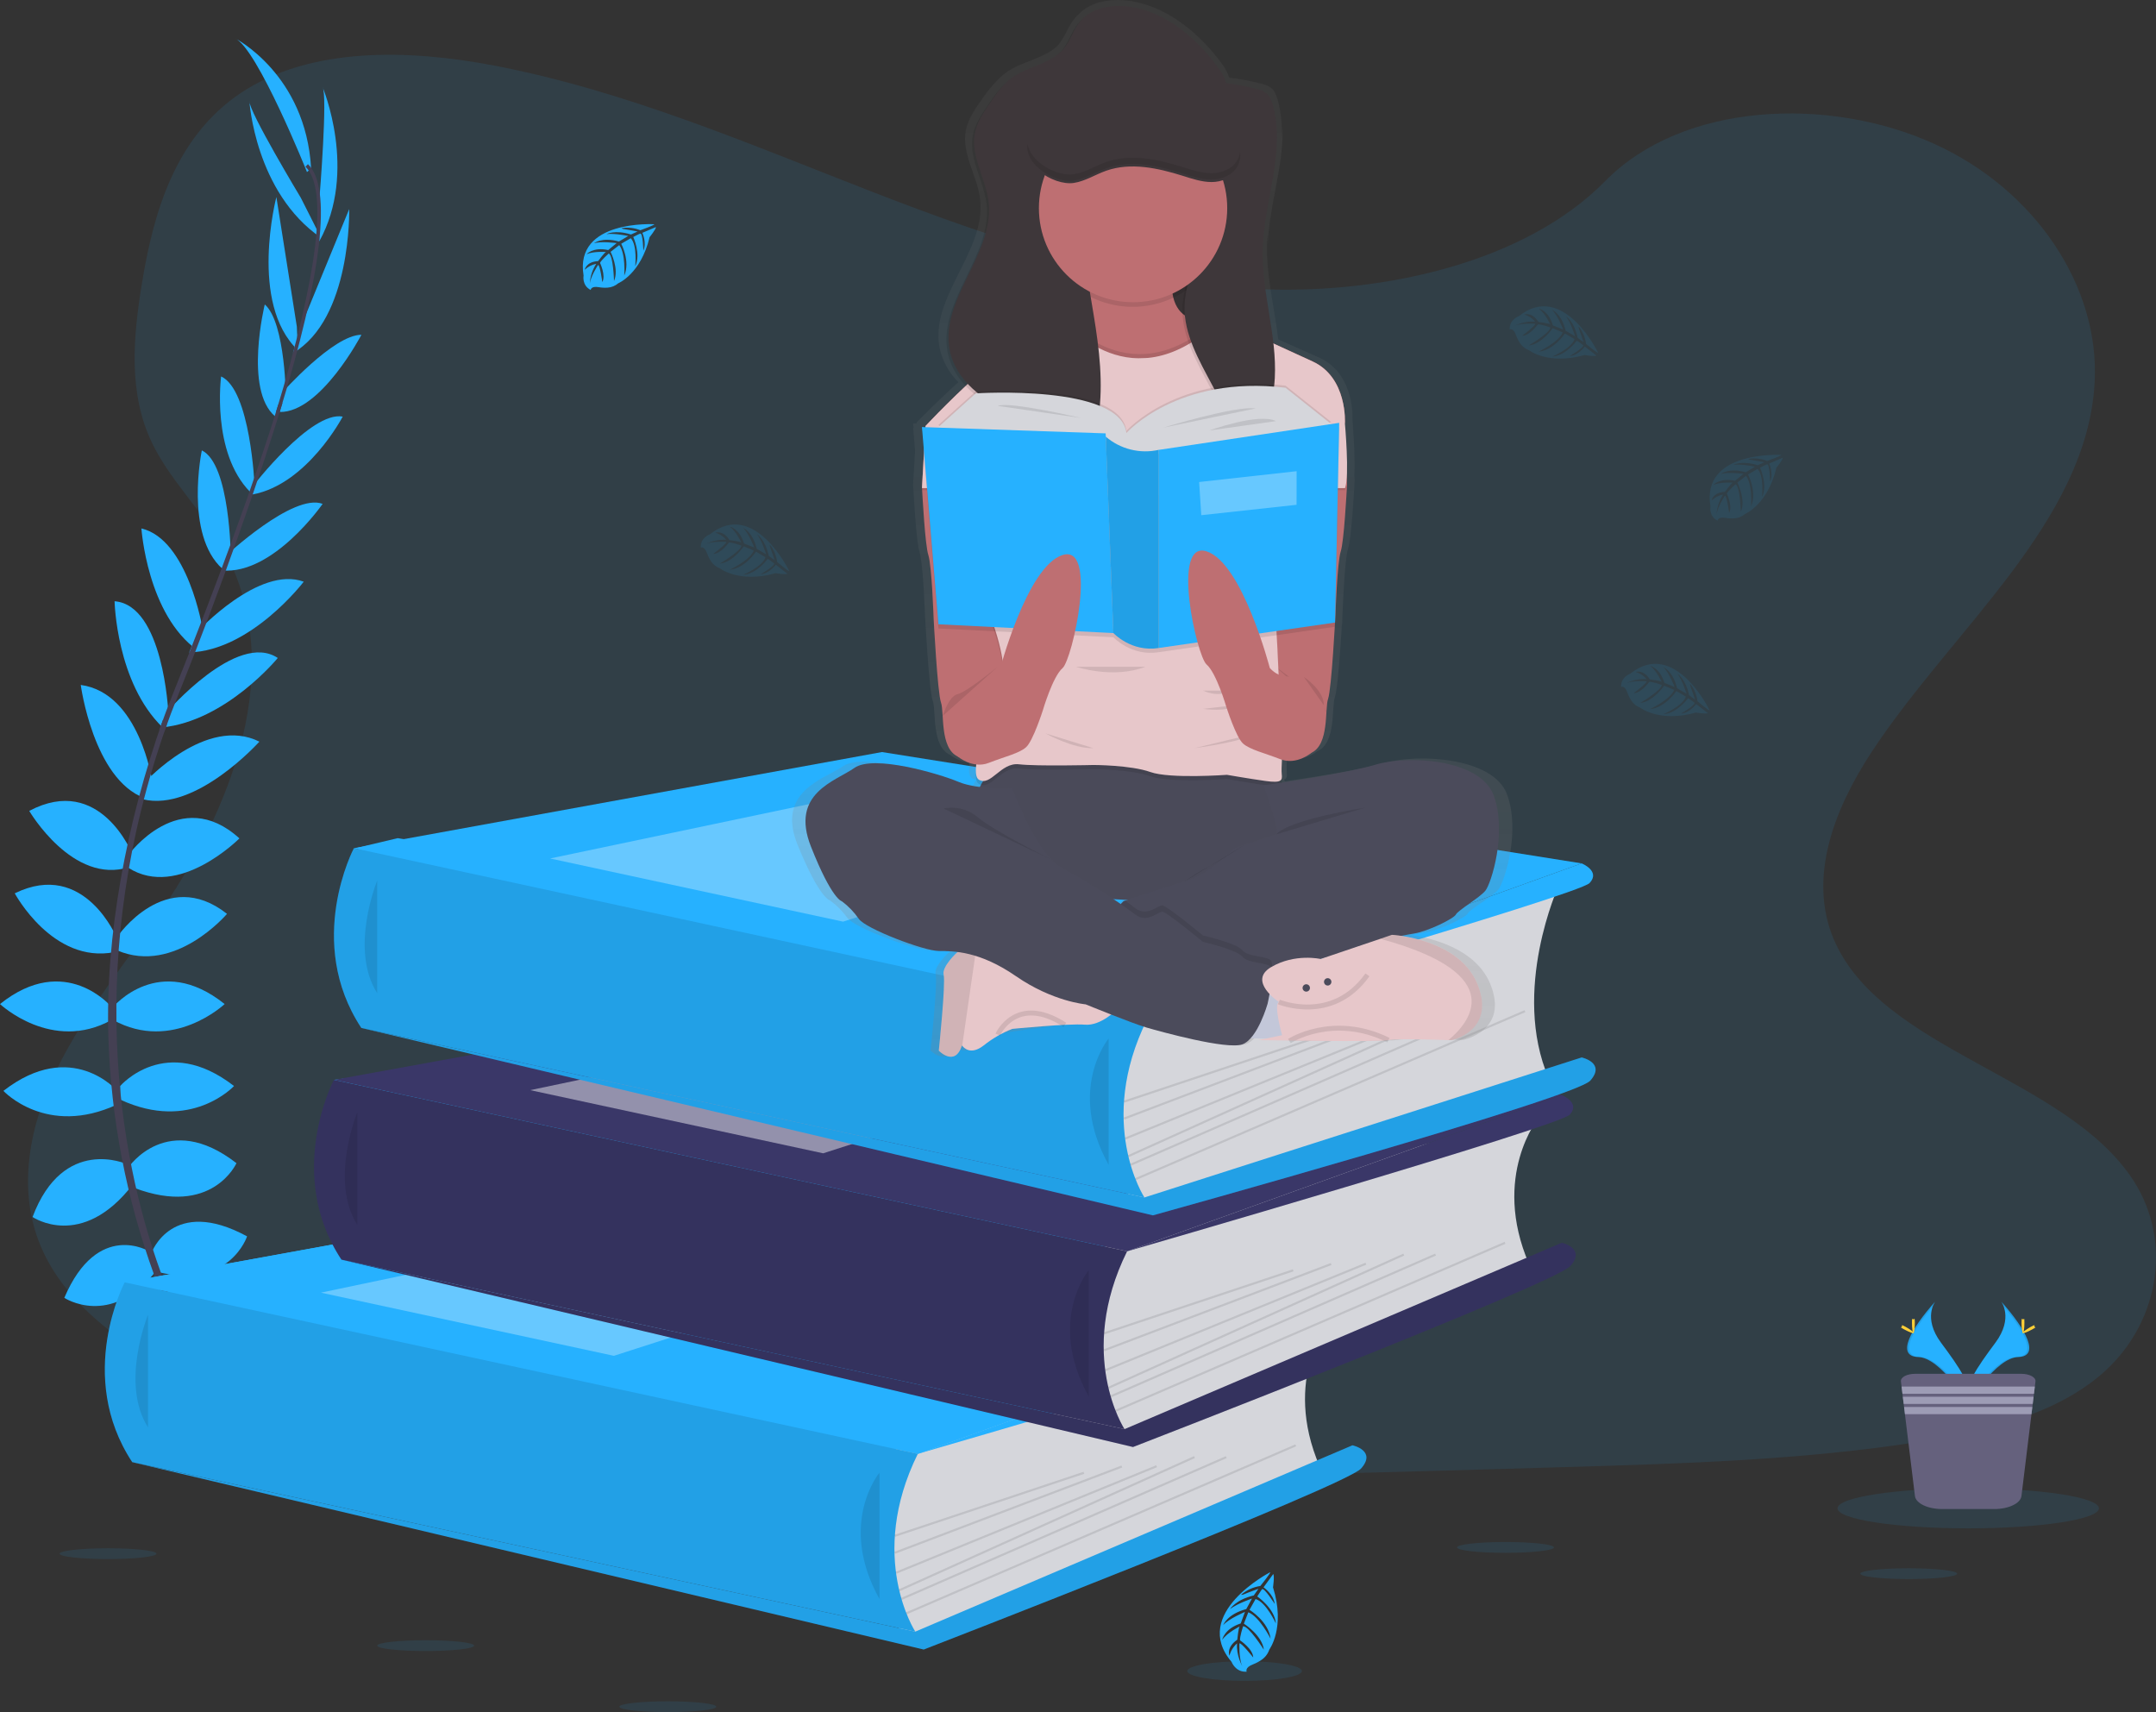 <svg width="437" height="347" viewBox="0 0 437 347" fill="none" xmlns="http://www.w3.org/2000/svg">
<rect x="0" y="0" width="437" height="347" fill="#333333" stroke="none"/>
<g clip-path="url(#clip0)">
<path opacity="0.1" d="M256.285 58.641C228.634 57.681 202.295 48.767 177.147 39.012C152 29.257 127.092 18.448 100.103 13.28C82.744 9.956 62.89 9.486 48.906 18.78C35.444 27.742 31.095 43.168 28.758 57.498C26.997 68.277 25.963 79.619 30.787 89.712C34.132 96.718 40.075 102.607 44.181 109.341C58.481 132.692 48.377 161.488 32.88 184.288C25.617 194.986 17.179 205.198 11.574 216.574C5.969 227.951 3.371 241.004 8.276 252.62C13.142 264.142 24.733 272.779 37.285 278.86C62.787 291.214 92.827 294.747 122.14 296.748C187.008 301.182 252.218 299.262 317.257 297.341C341.328 296.629 365.501 295.908 389.179 292.191C402.329 290.125 415.903 286.852 425.452 278.941C437.568 268.9 440.572 251.895 432.454 239.306C418.829 218.187 381.185 212.943 371.649 190.275C366.411 177.801 371.794 163.907 379.408 152.334C395.745 127.516 423.127 105.739 424.571 77.37C425.563 57.882 412.395 38.372 392.041 29.15C370.709 19.45 341.118 20.679 325.387 36.677C309.178 53.162 280.698 59.486 256.285 58.641Z" fill="#26B1FF"/>
<path d="M186.042 294.657L39.806 293.945L25.276 259.904L76.656 256.179L67.701 218.857L169.324 205.701L72.012 171.913L80.608 169.873L237.085 195.37L228.468 253.614L216.15 285.623L186.042 294.657Z" fill="#26B1FF"/>
<path d="M42.049 279.688C42.049 279.688 51.021 278.254 56.404 284.586C56.404 284.586 52.457 287.693 43.963 283.392L42.049 279.688Z" fill="#26B1FF"/>
<path d="M41.109 279.547C41.109 279.547 35.384 286.584 38.204 294.418C38.204 294.418 42.87 292.553 43.378 283.054L41.109 279.547Z" fill="#26B1FF"/>
<path d="M35.965 267.978C35.965 267.978 39.554 261.402 53.91 270.607C53.91 270.607 51.995 275.028 45.655 274.669C39.315 274.311 37.64 271.443 35.965 267.978Z" fill="#26B1FF"/>
<path d="M35.038 267.504C35.038 267.504 27.591 266.651 26.869 283.678C26.869 283.678 31.59 284.655 34.944 279.269C38.298 273.884 36.922 270.863 35.038 267.504Z" fill="#26B1FF"/>
<path d="M30.701 253.922C30.701 253.922 34.888 242.332 50.081 250.576C50.081 250.576 46.612 261.21 32.257 257.865L30.701 253.922Z" fill="#26B1FF"/>
<path d="M26.036 236.596C26.036 236.596 33.932 224.887 47.928 235.743C47.928 235.743 43.023 246.735 27.232 240.761L26.036 236.596Z" fill="#26B1FF"/>
<path d="M24.361 220.107C24.361 220.107 33.573 209.35 47.432 220.107C47.432 220.107 38.7 229.547 24.361 222.856V220.107Z" fill="#26B1FF"/>
<path d="M22.926 204.092C22.926 204.092 32.257 192.861 45.535 203.495C45.535 203.495 35.008 213.412 22.926 206.721V204.092Z" fill="#26B1FF"/>
<path d="M23.763 189.874C23.763 189.874 33.59 175.416 46.014 185.214C46.014 185.214 35.487 197.64 23.763 192.622V189.874Z" fill="#26B1FF"/>
<path d="M26.036 173.265C26.036 173.265 36.444 158.927 48.526 169.92C48.526 169.92 36.205 182.346 26.036 175.894V173.265Z" fill="#26B1FF"/>
<path d="M29.505 158.419C29.505 158.419 41.827 144.943 52.576 150.312C52.576 150.312 39.738 164.624 28.967 161.995L29.505 158.419Z" fill="#26B1FF"/>
<path d="M33.812 144.346C33.812 144.346 48.031 127.84 56.302 133.353C56.302 133.353 45.826 146.155 32.804 147.435L33.812 144.346Z" fill="#26B1FF"/>
<path d="M40.028 128.023C40.028 128.023 52.474 114.547 61.565 117.893C61.565 117.893 50.919 131.872 38.358 132.231L40.028 128.023Z" fill="#26B1FF"/>
<path d="M45.655 112.755C45.655 112.755 59.412 99.851 65.394 102.121C65.394 102.121 55.465 116.459 45.057 115.623L45.655 112.755Z" fill="#26B1FF"/>
<path d="M51.158 98.656C51.158 98.656 63.001 83.238 69.465 84.433C69.465 84.433 62.283 98.178 51.158 100.222V98.656Z" fill="#26B1FF"/>
<path d="M57.131 79.645C57.131 79.645 67.598 67.829 73.255 67.854C73.255 67.854 64.992 83.643 56.699 83.498L57.131 79.645Z" fill="#26B1FF"/>
<path d="M60.668 66.988L70.781 42.374C70.781 42.374 71.285 64.624 59.382 71.554L60.668 66.988Z" fill="#26B1FF"/>
<path d="M64.774 39.844C64.774 39.844 66.449 19.288 65.372 17.615C65.372 17.615 72.601 34.706 64.706 48.925L64.774 39.844Z" fill="#26B1FF"/>
<path d="M30.308 253.649C30.308 253.649 19.824 247.158 13.035 263.037C13.035 263.037 22.366 269.224 31.543 257.698L30.308 253.649Z" fill="#26B1FF"/>
<path d="M25.698 235.935C25.698 235.935 12.839 230.076 6.601 246.654C6.601 246.654 16.534 253.482 26.869 240.125L25.698 235.935Z" fill="#26B1FF"/>
<path d="M23.763 221.093C23.763 221.093 14.552 210.335 0.692 221.093C0.692 221.093 9.425 230.533 23.763 223.841V221.093Z" fill="#26B1FF"/>
<path d="M22.61 204.092C22.61 204.092 13.279 192.861 0 203.495C0 203.495 10.527 213.412 22.61 206.721V204.092Z" fill="#26B1FF"/>
<path d="M23.763 190.283C23.763 190.283 17.218 174.089 2.991 181.053C2.991 181.053 10.681 195.413 23.182 192.972L23.763 190.283Z" fill="#26B1FF"/>
<path d="M26.861 173.184C26.861 173.184 20.354 156.708 5.926 164.347C5.926 164.347 14.761 179.449 26.22 175.727L26.861 173.184Z" fill="#26B1FF"/>
<path d="M30.894 158.5C30.894 158.5 28.33 140.437 16.368 138.82C16.368 138.82 18.905 157.869 29.283 161.756L30.894 158.5Z" fill="#26B1FF"/>
<path d="M34.115 144.38C34.115 144.38 33.115 122.617 23.225 121.857C23.225 121.857 23.558 138.376 33 147.461L34.115 144.38Z" fill="#26B1FF"/>
<path d="M41.054 127.413C41.054 127.413 38.106 109.316 28.664 107.105C28.664 107.105 29.834 124.631 40.118 131.855L41.054 127.413Z" fill="#26B1FF"/>
<path d="M46.775 112.904C46.775 112.904 46.676 94.052 40.908 91.282C40.908 91.282 37.333 108.351 45.104 115.311L46.775 112.904Z" fill="#26B1FF"/>
<path d="M51.598 98.442C51.598 98.442 50.791 79.03 44.818 76.295C44.818 76.295 42.776 91.657 50.705 99.714L51.598 98.442Z" fill="#26B1FF"/>
<path d="M57.964 81.194C57.964 81.194 57.93 65.405 53.666 61.701C53.666 61.701 49.428 78.996 55.738 84.369L57.964 81.194Z" fill="#26B1FF"/>
<path d="M60.168 66.211L56.02 39.933C56.02 39.933 50.385 61.466 60.365 70.957L60.168 66.211Z" fill="#26B1FF"/>
<path d="M60.976 40.091C60.976 40.091 50.329 22.425 50.547 20.462C50.547 20.462 51.679 38.978 65.073 48.199L60.976 40.091Z" fill="#26B1FF"/>
<path d="M62.224 34.873C62.224 34.873 52.175 9.781 47.629 7.75C47.629 7.75 61.984 15.038 63.061 34.156L62.224 34.873Z" fill="#26B1FF"/>
<path d="M56.648 83.648L55.96 83.439C64.441 55.816 66.556 38.205 61.92 33.789L62.412 33.268C67.329 37.928 65.334 55.347 56.648 83.648Z" fill="#444053"/>
<path d="M33.295 148.323L32.278 147.96C33.18 145.43 34.149 142.861 35.166 140.33C44.019 118.294 51.555 97.794 56.387 82.056L57.272 81.629C52.431 97.397 45.027 118.682 36.166 140.748C35.153 143.232 34.188 145.788 33.295 148.323Z" fill="#444053"/>
<path d="M54.691 300.358C54.554 300.209 40.81 284.749 31.227 258.355C25.612 242.903 22.487 226.659 21.969 210.229C21.311 189.69 25.626 166.758 33.017 145.925L33.82 146.863C17.226 193.62 23.819 233.686 32.564 257.813C42.045 283.968 55.635 299.257 55.768 299.411L54.691 300.358Z" fill="#444053"/>
<path d="M269.474 267.534C269.474 267.534 259.789 279.342 267.479 297.192L190.148 330.69L182.727 332.244L179.309 317.308L181.595 298.459V288.158L269.474 267.534Z" fill="#D5D6DB"/>
<path d="M25.276 259.904L132.308 240.416L274.131 262.981L186.042 294.657L25.276 259.904Z" fill="#26B1FF"/>
<path d="M25.276 259.904L132.308 240.416L274.131 262.981L186.042 294.657L25.276 259.904Z" fill="#26B1FF"/>
<path d="M25.276 259.9C25.276 259.9 15.265 278.843 26.801 296.339L185.521 330.69C185.521 330.69 175.669 315.601 186.03 294.657L25.276 259.9Z" fill="#26B1FF"/>
<path opacity="0.1" d="M25.276 259.9C25.276 259.9 15.265 278.843 26.801 296.339L185.521 330.69C185.521 330.69 175.669 315.601 186.03 294.657L25.276 259.9Z" fill="black"/>
<path opacity="0.1" d="M30.005 266.468C30.005 266.468 24.284 280.328 30.005 289.298V266.468Z" fill="black"/>
<path d="M185.521 330.69L274.131 292.925C274.131 292.925 279.087 293.992 275.883 297.619C272.678 301.246 187.23 334.318 187.23 334.318L26.801 296.339L185.521 330.69Z" fill="#26B1FF"/>
<path opacity="0.1" d="M185.521 330.69L274.131 292.925C274.131 292.925 279.087 293.992 275.883 297.619C272.678 301.246 187.23 334.318 187.23 334.318L26.801 296.339L185.521 330.69Z" fill="black"/>
<path opacity="0.1" d="M178.258 298.472C178.258 298.472 169.713 308.714 178.258 324.076V298.472Z" fill="black"/>
<path opacity="0.1" d="M219.627 298.299L181.299 311.071L181.435 311.476L219.762 298.704L219.627 298.299Z" fill="black"/>
<path opacity="0.1" d="M227.303 297.028L181.287 314.506L181.439 314.904L227.455 297.427L227.303 297.028Z" fill="black"/>
<path opacity="0.1" d="M234.354 296.967L181.544 318.557L181.706 318.952L234.516 297.362L234.354 296.967Z" fill="black"/>
<path opacity="0.1" d="M242.02 295.118L182.16 322.126L182.336 322.515L242.196 295.507L242.02 295.118Z" fill="black"/>
<path opacity="0.1" d="M248.461 295.127L182.634 323.865L182.805 324.256L248.633 295.518L248.461 295.127Z" fill="black"/>
<path opacity="0.1" d="M262.55 292.737L183.627 326.784L183.796 327.176L262.719 293.129L262.55 292.737Z" fill="black"/>
<path opacity="0.3" d="M65.039 261.987L140.234 246.198L186.042 254.946L124.426 274.789L65.039 261.987Z" fill="white"/>
<path d="M274.131 262.981C274.131 262.981 278.019 264.547 275.738 266.967C273.456 269.386 186.03 294.657 186.03 294.657L274.131 262.981Z" fill="#26B1FF"/>
<path d="M311.895 226.491C311.895 226.491 302.214 238.295 309.904 256.149L232.573 289.647L225.152 291.209L221.734 276.274L224.054 257.429V247.115L311.895 226.491Z" fill="#D5D6DB"/>
<path d="M67.701 218.857L174.729 199.373L316.556 221.938L228.467 253.614L67.701 218.857Z" fill="#3A3768"/>
<path d="M67.684 218.857C67.684 218.857 57.669 237.8 69.205 255.296L227.925 289.647C227.925 289.647 218.077 274.545 228.45 253.61L67.684 218.857Z" fill="#3A3768"/>
<path opacity="0.1" d="M67.684 218.857C67.684 218.857 57.669 237.8 69.205 255.296L227.925 289.647C227.925 289.647 218.077 274.545 228.45 253.61L178.258 242.758L67.684 218.857Z" fill="black"/>
<path opacity="0.1" d="M72.426 225.425C72.426 225.425 66.71 239.281 72.426 248.255V225.425Z" fill="black"/>
<path d="M227.942 289.647L316.556 251.882C316.556 251.882 321.508 252.949 318.304 256.576C315.099 260.203 229.651 293.275 229.651 293.275L69.222 255.296L227.942 289.647Z" fill="#3A3768"/>
<path opacity="0.1" d="M227.942 289.647L316.556 251.882C316.556 251.882 321.508 252.949 318.304 256.576C315.099 260.203 229.651 293.275 229.651 293.275L69.222 255.296L227.942 289.647Z" fill="black"/>
<path opacity="0.1" d="M220.679 257.429C220.679 257.429 212.134 267.671 220.679 283.033V257.429Z" fill="black"/>
<path opacity="0.1" d="M262.051 257.261L223.723 270.032L223.859 270.437L262.186 257.666L262.051 257.261Z" fill="black"/>
<path opacity="0.1" d="M269.733 255.988L223.717 273.465L223.868 273.864L269.885 256.387L269.733 255.988Z" fill="black"/>
<path opacity="0.1" d="M276.777 255.921L223.967 277.51L224.129 277.905L276.939 256.315L276.777 255.921Z" fill="black"/>
<path opacity="0.1" d="M284.448 254.073L224.588 281.081L224.764 281.469L284.624 254.461L284.448 254.073Z" fill="black"/>
<path opacity="0.1" d="M290.884 254.076L225.056 282.814L225.228 283.205L291.055 254.467L290.884 254.076Z" fill="black"/>
<path opacity="0.1" d="M304.975 251.686L226.052 285.733L226.222 286.125L305.144 252.078L304.975 251.686Z" fill="black"/>
<path opacity="0.45" d="M107.464 220.944L182.659 205.155L228.468 213.903L166.851 233.746L107.464 220.944Z" fill="white"/>
<path d="M316.556 221.938C316.556 221.938 320.44 223.504 318.163 225.92C315.885 228.335 228.468 253.61 228.468 253.61L316.556 221.938Z" fill="#3A3768"/>
<path d="M315.911 179.538C315.911 179.538 306.226 200.734 313.916 218.584L236.585 242.694L229.181 244.26L225.763 229.325L228.049 210.476V200.162L315.911 179.538Z" fill="#D5D6DB"/>
<path d="M71.73 171.908L178.762 152.42L320.59 174.985L232.497 206.661L71.73 171.908Z" fill="#26B1FF"/>
<path d="M71.73 171.904C71.73 171.904 61.702 190.846 73.238 208.342L231.958 242.694C231.958 242.694 222.106 227.592 232.479 206.661L71.73 171.904Z" fill="#26B1FF"/>
<path opacity="0.1" d="M71.73 171.904C71.73 171.904 61.702 190.846 73.238 208.342L231.958 242.694C231.958 242.694 222.106 227.592 232.479 206.661L71.73 171.904Z" fill="black"/>
<path opacity="0.1" d="M76.459 178.471C76.459 178.471 70.739 192.332 76.459 201.302V178.471Z" fill="black"/>
<path d="M231.975 242.694L320.585 214.317C320.585 214.317 325.541 215.384 322.337 219.011C319.133 222.638 233.684 246.322 233.684 246.322L73.255 208.343L231.975 242.694Z" fill="#26B1FF"/>
<path opacity="0.1" d="M231.975 242.694L320.585 214.317C320.585 214.317 325.541 215.384 322.337 219.011C319.133 222.638 233.684 246.322 233.684 246.322L73.255 208.343L231.975 242.694Z" fill="black"/>
<path opacity="0.1" d="M224.712 210.476C224.712 210.476 216.167 220.718 224.712 236.08V210.476Z" fill="black"/>
<path opacity="0.1" d="M266.085 210.307L227.758 223.078L227.893 223.483L266.221 210.711L266.085 210.307Z" fill="black"/>
<path opacity="0.1" d="M273.764 209.036L227.748 226.513L227.9 226.912L273.916 209.435L273.764 209.036Z" fill="black"/>
<path opacity="0.1" d="M280.804 208.971L227.995 230.561L228.156 230.956L280.966 209.366L280.804 208.971Z" fill="black"/>
<path opacity="0.1" d="M288.482 207.119L228.622 234.127L228.798 234.516L288.658 207.508L288.482 207.119Z" fill="black"/>
<path opacity="0.1" d="M294.919 207.127L229.092 235.865L229.263 236.256L295.09 207.518L294.919 207.127Z" fill="black"/>
<path opacity="0.1" d="M309.009 204.74L230.086 238.786L230.256 239.178L309.179 205.131L309.009 204.74Z" fill="black"/>
<path opacity="0.3" d="M111.493 173.991L186.687 158.202L232.496 166.95L170.88 186.793L111.493 173.991Z" fill="white"/>
<path d="M320.585 174.985C320.585 174.985 324.473 176.551 322.192 178.971C319.91 181.39 232.497 206.661 232.497 206.661L320.585 174.985Z" fill="#26B1FF"/>
<path d="M132.624 45.447C132.624 45.447 116.389 44.47 118.286 55.846C118.286 55.846 117.906 57.856 119.73 58.769C119.73 58.769 119.76 57.916 121.396 58.21C121.98 58.31 122.574 58.339 123.165 58.296C123.962 58.241 124.719 57.93 125.323 57.408C125.323 57.408 129.89 55.522 131.667 48.063C131.667 48.063 132.983 46.437 132.949 46.019L130.198 47.188C130.198 47.188 131.133 49.164 130.398 50.806C130.398 50.806 130.309 47.26 129.779 47.342C129.672 47.342 128.356 48.029 128.356 48.029C128.356 48.029 129.967 51.472 128.749 53.973C128.749 53.973 129.211 49.731 127.852 48.276L125.921 49.403C125.921 49.403 127.805 52.957 126.528 55.859C126.528 55.859 126.856 51.408 125.515 49.676L123.763 51.041C123.763 51.041 125.536 54.545 124.455 56.951C124.455 56.951 124.314 51.771 123.387 51.378C123.387 51.378 121.853 52.727 121.623 53.282C121.623 53.282 122.836 55.842 122.08 57.169C122.08 57.169 121.623 53.717 121.225 53.7C121.225 53.7 119.7 55.987 119.542 57.54C119.616 56.092 120.068 54.689 120.854 53.469C119.975 53.635 119.164 54.055 118.521 54.677C118.521 54.677 118.756 53.06 121.234 52.919C121.234 52.919 122.494 51.182 122.832 51.08C122.832 51.08 120.367 50.87 118.876 51.532C118.876 51.532 120.192 50.008 123.28 50.678L124.989 49.27C124.989 49.27 121.751 48.844 120.375 49.317C120.375 49.317 121.96 47.969 125.455 48.95L127.339 47.828C127.339 47.828 124.575 47.235 122.93 47.448C122.93 47.448 124.665 46.514 127.89 47.525L129.232 46.923C129.232 46.923 127.211 46.526 126.617 46.462C126.023 46.398 125.993 46.236 125.993 46.236C127.276 46.026 128.592 46.173 129.796 46.663C129.796 46.663 132.68 45.626 132.624 45.447Z" fill="#26B1FF"/>
<path opacity="0.1" d="M361.028 92.208C361.028 92.208 344.793 91.231 346.69 102.607C346.69 102.607 346.309 104.617 348.134 105.53C348.134 105.53 348.164 104.677 349.8 104.971C350.384 105.069 350.978 105.098 351.569 105.057C352.358 104.999 353.107 104.687 353.705 104.169C353.705 104.169 358.276 102.283 360.049 94.824C360.049 94.824 361.365 93.198 361.331 92.78L358.588 93.949C358.588 93.949 359.524 95.925 358.789 97.568C358.789 97.568 358.699 94.022 358.174 94.103C358.067 94.103 356.747 94.79 356.747 94.79C356.747 94.79 358.358 98.233 357.144 100.734C357.144 100.734 357.606 96.492 356.243 95.037L354.312 96.164C354.312 96.164 356.196 99.718 354.918 102.62C354.918 102.62 355.247 98.169 353.906 96.437L352.158 97.802C352.158 97.802 353.927 101.306 352.846 103.713C352.846 103.713 352.705 98.532 351.778 98.139C351.778 98.139 350.249 99.488 350.014 100.043C350.014 100.043 351.227 102.603 350.475 103.93C350.475 103.93 350.014 100.478 349.62 100.461C349.62 100.461 348.095 102.748 347.937 104.301C348.011 102.853 348.465 101.449 349.253 100.23C348.373 100.397 347.561 100.817 346.916 101.438C346.916 101.438 347.155 99.821 349.629 99.68C349.629 99.68 350.889 97.943 351.227 97.837C351.227 97.837 348.766 97.632 347.271 98.293C347.271 98.293 348.587 96.77 351.676 97.44L353.384 96.031C353.384 96.031 350.142 95.605 348.77 96.078C348.77 96.078 350.351 94.73 353.85 95.711L355.73 94.589C355.73 94.589 352.966 93.996 351.321 94.209C351.321 94.209 353.055 93.275 356.281 94.286L357.627 93.684C357.627 93.684 355.602 93.287 355.008 93.224C354.414 93.159 354.384 92.997 354.384 92.997C355.667 92.784 356.983 92.932 358.187 93.424C358.187 93.424 361.079 92.387 361.028 92.208Z" fill="#26B1FF"/>
<path opacity="0.1" d="M159.968 115.729C159.968 115.729 152.893 101.08 143.886 108.3C143.886 108.3 141.943 108.949 142.037 110.984C142.037 110.984 142.784 110.596 143.318 112.166C143.518 112.721 143.782 113.251 144.104 113.745C144.541 114.415 145.185 114.924 145.937 115.196C145.937 115.196 149.812 118.26 157.199 116.169C157.199 116.169 159.263 116.523 159.6 116.276L157.242 114.453C157.242 114.453 155.96 116.233 154.174 116.391C154.174 116.391 157.233 114.586 156.905 114.168C156.836 114.082 155.623 113.259 155.623 113.259C155.623 113.259 153.397 116.344 150.62 116.502C150.62 116.502 154.55 114.837 155.157 112.939L153.235 111.803C153.235 111.803 151.043 115.183 147.885 115.482C147.885 115.482 151.936 113.6 152.794 111.586L150.752 110.732C150.752 110.732 148.552 113.984 145.92 114.219C145.92 114.219 150.381 111.569 150.269 110.566C150.269 110.566 148.343 109.892 147.744 109.956C147.744 109.956 146.112 112.256 144.574 112.256C144.574 112.256 147.364 110.169 147.193 109.832C147.193 109.832 144.45 109.619 143.006 110.259C144.308 109.613 145.756 109.318 147.206 109.405C146.631 108.72 145.867 108.217 145.01 107.959C145.01 107.959 146.54 107.378 147.868 109.465C147.868 109.465 150.005 109.717 150.257 109.96C150.257 109.96 149.236 107.715 147.932 106.738C147.932 106.738 149.906 107.135 150.808 110.152L152.88 110.971C152.88 110.971 151.688 107.933 150.59 106.973C150.59 106.973 152.538 107.694 153.388 111.24L155.285 112.333C155.285 112.333 154.461 109.631 153.47 108.304C153.47 108.304 155.131 109.363 155.819 112.665L157.003 113.544C157.003 113.544 156.362 111.586 156.148 111.04C155.935 110.493 156.041 110.382 156.041 110.382C156.854 111.396 157.369 112.614 157.528 113.903C157.528 113.903 159.814 115.857 159.968 115.729Z" fill="#26B1FF"/>
<path opacity="0.1" d="M323.935 71.511C323.935 71.511 316.864 56.862 307.853 64.082C307.853 64.082 305.914 64.731 306.004 66.766C306.004 66.766 306.755 66.382 307.285 67.948C307.484 68.506 307.75 69.037 308.076 69.531C308.511 70.2 309.153 70.708 309.904 70.978C309.904 70.978 313.784 74.042 321.166 71.955C321.166 71.955 323.23 72.305 323.572 72.058L321.226 70.231C321.226 70.231 319.944 72.015 318.163 72.173C318.163 72.173 321.218 70.364 320.889 69.945C320.82 69.86 319.607 69.036 319.607 69.036C319.607 69.036 317.385 72.122 314.604 72.28C314.604 72.28 318.539 70.615 319.145 68.721L317.193 67.594C317.193 67.594 315.005 70.969 311.844 71.272C311.844 71.272 315.894 69.386 316.757 67.372L314.711 66.519C314.711 66.519 312.51 69.775 309.883 70.005C309.883 70.005 314.339 67.355 314.228 66.356C314.228 66.356 312.305 65.678 311.707 65.746C311.707 65.746 310.075 68.042 308.533 68.042C308.533 68.042 311.327 65.955 311.156 65.618C311.156 65.618 308.413 65.405 306.965 66.045C308.266 65.399 309.714 65.105 311.165 65.192C310.591 64.506 309.829 64.003 308.973 63.745C308.973 63.745 310.502 63.165 311.831 65.251C311.831 65.251 313.967 65.507 314.219 65.751C314.219 65.751 313.198 63.502 311.891 62.525C311.891 62.525 313.865 62.926 314.766 65.96L316.843 66.779C316.843 66.779 315.651 63.736 314.553 62.776C314.553 62.776 316.501 63.498 317.347 67.044L319.248 68.136C319.248 68.136 318.419 65.439 317.428 64.108C317.428 64.108 319.094 65.166 319.778 68.469L320.961 69.348C320.961 69.348 320.325 67.389 320.107 66.843C319.889 66.297 320 66.19 320 66.19C320.81 67.204 321.324 68.423 321.482 69.711C321.482 69.711 323.802 71.648 323.935 71.511Z" fill="#26B1FF"/>
<path opacity="0.1" d="M346.532 143.975C346.532 143.975 339.461 129.321 330.437 136.541C330.437 136.541 328.498 137.189 328.587 139.225C328.587 139.225 329.339 138.841 329.869 140.407C330.067 140.964 330.331 141.496 330.655 141.99C331.091 142.658 331.733 143.166 332.484 143.437C332.484 143.437 336.363 146.505 343.75 144.414C343.75 144.414 345.81 144.768 346.151 144.516L343.793 142.694C343.793 142.694 342.511 144.478 340.725 144.636C340.725 144.636 343.78 142.827 343.451 142.408C343.383 142.323 342.17 141.499 342.17 141.499C342.17 141.499 339.948 144.585 337.167 144.747C337.167 144.747 341.101 143.078 341.708 141.184L339.781 140.049C339.781 140.049 337.594 143.428 334.432 143.727C334.432 143.727 338.482 141.841 339.345 139.827L337.299 138.973C337.299 138.973 335.099 142.225 332.471 142.46C332.471 142.46 336.932 139.81 336.82 138.807C336.82 138.807 334.894 138.128 334.295 138.197C334.295 138.197 332.663 140.492 331.121 140.492C331.121 140.492 333.915 138.406 333.744 138.069C333.744 138.069 331.001 137.855 329.553 138.495C330.856 137.85 332.305 137.555 333.757 137.642C333.183 136.955 332.419 136.452 331.561 136.195C331.561 136.195 333.091 135.611 334.419 137.702C334.419 137.702 336.556 137.953 336.808 138.197C336.808 138.197 335.787 135.952 334.483 134.97C334.483 134.97 336.457 135.372 337.359 138.406L339.431 139.225C339.431 139.225 338.239 136.182 337.141 135.227C337.141 135.227 339.089 135.943 339.935 139.494L341.836 140.582C341.836 140.582 341.007 137.885 340.016 136.554C340.016 136.554 341.683 137.612 342.37 140.919L343.554 141.773C343.554 141.773 342.913 139.814 342.699 139.268C342.486 138.721 342.593 138.615 342.593 138.615C343.405 139.628 343.918 140.847 344.075 142.135C344.075 142.135 346.399 144.103 346.532 143.975Z" fill="#26B1FF"/>
<path opacity="0.1" d="M86.281 334.625C91.706 334.625 96.104 334.134 96.104 333.528C96.104 332.922 91.706 332.431 86.281 332.431C80.857 332.431 76.459 332.922 76.459 333.528C76.459 334.134 80.857 334.625 86.281 334.625Z" fill="#26B1FF"/>
<path opacity="0.1" d="M21.892 315.985C27.317 315.985 31.714 315.494 31.714 314.889C31.714 314.283 27.317 313.792 21.892 313.792C16.467 313.792 12.07 314.283 12.07 314.889C12.07 315.494 16.467 315.985 21.892 315.985Z" fill="#26B1FF"/>
<path opacity="0.1" d="M135.363 347.004C140.788 347.004 145.185 346.513 145.185 345.908C145.185 345.302 140.788 344.811 135.363 344.811C129.938 344.811 125.541 345.302 125.541 345.908C125.541 346.513 129.938 347.004 135.363 347.004Z" fill="#26B1FF"/>
<path opacity="0.1" d="M386.88 320.039C392.305 320.039 396.702 319.548 396.702 318.942C396.702 318.337 392.305 317.846 386.88 317.846C381.455 317.846 377.058 318.337 377.058 318.942C377.058 319.548 381.455 320.039 386.88 320.039Z" fill="#26B1FF"/>
<path opacity="0.1" d="M305.145 314.718C310.569 314.718 314.967 314.227 314.967 313.621C314.967 313.015 310.569 312.524 305.145 312.524C299.72 312.524 295.322 313.015 295.322 313.621C295.322 314.227 299.72 314.718 305.145 314.718Z" fill="#26B1FF"/>
<path opacity="0.1" d="M252.269 340.672C258.685 340.672 263.886 339.779 263.886 338.679C263.886 337.578 258.685 336.686 252.269 336.686C245.854 336.686 240.653 337.578 240.653 338.679C240.653 339.779 245.854 340.672 252.269 340.672Z" fill="#26B1FF"/>
<path d="M257.452 318.648C257.452 318.648 241.276 326.995 249.633 336.827C249.633 336.827 250.419 338.96 252.692 338.811C252.692 338.811 252.239 337.983 253.974 337.322C254.591 337.083 255.178 336.773 255.721 336.396C256.456 335.889 257.005 335.156 257.285 334.309C257.285 334.309 260.592 329.888 258.028 321.708C258.028 321.708 258.362 319.395 258.071 319.019L256.106 321.712C256.106 321.712 258.135 323.073 258.37 325.075C258.37 325.075 256.234 321.716 255.807 322.088C255.713 322.164 254.833 323.56 254.833 323.56C254.833 323.56 258.353 325.945 258.614 329.043C258.614 329.043 256.631 324.703 254.491 324.085L253.265 326.269C253.265 326.269 257.11 328.608 257.537 332.124C257.537 332.124 255.303 327.665 253.021 326.764L252.12 329.073C252.12 329.073 255.828 331.429 256.17 334.356C256.17 334.356 253.068 329.461 251.953 329.615C251.953 329.615 251.252 331.783 251.346 332.453C251.346 332.453 253.965 334.202 254.012 335.922C254.012 335.922 251.594 332.871 251.222 333.072C251.222 333.072 251.069 336.14 251.812 337.736C251.812 337.736 250.53 335.457 250.74 333.072C249.99 333.733 249.451 334.6 249.189 335.564C249.189 335.564 248.492 333.878 250.787 332.325C250.787 332.325 251.005 329.939 251.269 329.645C251.269 329.645 248.787 330.857 247.732 332.342C247.732 332.342 248.121 330.127 251.487 329.026L252.342 326.688C252.342 326.688 248.975 328.113 247.937 329.368C247.937 329.368 248.685 327.17 252.607 326.116L253.769 323.982C253.769 323.982 250.778 324.989 249.317 326.116C249.317 326.116 250.449 324.225 254.128 323.355L255.072 322.011C255.072 322.011 252.902 322.783 252.295 323.06C251.688 323.338 251.569 323.201 251.569 323.201C252.677 322.264 254.025 321.653 255.461 321.435C255.461 321.435 257.601 318.793 257.452 318.648Z" fill="#26B1FF"/>
<path d="M305.461 161.001C302.667 153.418 287.286 152.705 280.612 154.638C275.87 156.017 265.873 157.57 260.532 158.351L260.186 158.022C260.878 157.818 260.895 157.314 260.81 156.567C260.76 155.583 260.774 154.597 260.853 153.614C264.125 154.63 267.039 152.227 267.039 152.227C270.884 150.521 269.85 143.215 270.585 141.218C271.136 139.724 271.73 130.925 271.995 126.538H272.051L272.08 125.066C272.119 124.43 272.136 124.059 272.136 124.059C272.136 124.059 272.512 113.331 273.247 111.159C273.93 109.162 274.486 99.1 274.571 97.504C274.571 97.367 274.571 97.294 274.571 97.294L274.516 96.364C274.554 95.686 274.571 94.93 274.567 94.137C274.567 90.488 274.187 85.892 274.14 85.15C274.14 85.043 274.14 84.915 274.14 84.761C274.17 83.204 273.973 75.403 267.329 72.454C264.881 71.362 261.938 70.061 259.088 68.793C258.353 62.456 256.674 56.153 256.819 49.77C256.819 48.809 256.905 47.849 256.999 46.893C256.999 47.171 256.969 47.452 256.965 47.747C256.965 48.366 256.965 48.989 256.965 49.607C257.217 41.623 260.237 33.596 259.955 25.783C259.93 26.547 259.874 27.315 259.801 28.083C259.949 25.44 259.672 22.791 258.981 20.235C258.725 19.335 258.379 18.405 257.64 17.803C256.941 17.319 256.14 17.002 255.298 16.877C253.277 16.36 251.223 15.978 249.15 15.733C248.835 14.771 248.368 13.864 247.766 13.049C243.434 7.109 237.017 1.528 229.429 0.247C225.622 -0.393 221.243 0.141 218.654 2.859C218.383 3.098 218.129 3.354 217.893 3.627C216.501 5.287 215.902 7.468 214.475 9.123C214.381 9.234 214.275 9.337 214.172 9.444C211.378 11.94 207.024 12.46 203.918 14.701C203.371 15.103 202.858 15.55 202.384 16.037C201.133 17.275 200.011 18.638 199.035 20.103C197.638 22.066 196.202 24.11 195.758 26.453C194.865 31.147 198.065 35.598 198.659 40.322C199.983 50.892 188.273 60.271 190.49 70.701C191.082 73.263 192.388 75.605 194.258 77.456C189.691 81.587 185.803 85.594 185.803 85.594V85.832H185.081L185.154 86.686H185.081L185.479 91.316L185.081 98.058C185.081 98.058 185.081 98.131 185.081 98.267V98.302V98.485C185.081 98.485 185.081 98.558 185.081 98.694H185.107C185.239 101.165 185.765 110.049 186.389 111.923C187.123 114.095 187.495 124.823 187.495 124.823C187.495 124.823 188.307 139.985 189.05 141.99C189.794 143.996 188.738 151.28 192.596 153C193.725 153.865 195.061 154.418 196.471 154.604C196.275 156.2 196.399 157.357 197.035 157.719C197.308 157.879 197.617 157.968 197.933 157.975C197.671 158.363 197.438 158.77 197.236 159.192C195.705 159.032 194.2 158.678 192.759 158.138C188.614 156.431 174.862 152.59 170.867 155.291C166.872 157.993 157.259 160.442 161.698 171.315C166.137 182.188 168.205 182.461 168.205 182.461C169.572 183.452 170.77 184.655 171.755 186.024C173.088 188.026 185.508 192.605 188.614 192.605C189.935 192.584 191.255 192.65 192.566 192.801C192.566 192.801 189.196 195.754 189.644 197.469C190.093 199.185 188.619 212.917 188.619 212.917C188.619 212.917 192.037 216.356 193.498 211.846L193.549 211.914C193.823 212.285 195.301 213.963 198.082 211.846C199.22 210.983 200.43 210.218 201.697 209.559L215.163 207.655C216.567 207.568 217.975 207.558 219.38 207.626C221.516 207.801 223.614 206.537 224.934 205.56C227.724 206.618 230.86 207.775 232.351 208.197C235.376 209.051 249.279 212.776 252.53 211.611C253.206 211.343 253.807 210.915 254.282 210.365L257.383 210.463L255.931 210.753C255.931 210.753 258.759 210.8 262.604 210.852L262.442 210.946L267.265 210.903C274.323 210.967 282.253 210.988 283.296 210.753C284.928 210.391 293.408 210.647 295.908 210.753H296.604C296.604 210.753 305.922 208.897 302.077 199.454C299.121 192.199 290.033 190.091 286 189.511C287.136 189.285 288.115 189.11 288.764 189.007C291.58 188.581 297.048 186.02 297.493 185.145C297.937 184.271 302.521 181.732 303.705 180.285C304.888 178.838 308.268 168.584 305.461 161.001ZM228.28 182.222L227.822 182.372L227.515 182.474L226.925 183.054C226.455 182.739 225.951 182.406 225.426 182.064C226.353 182.12 227.305 182.175 228.28 182.222Z" fill="url(#paint0_linear)"/>
<path d="M255.521 137.228C255.521 137.228 262.057 154.297 265.774 152.59C269.491 150.883 268.483 143.629 269.192 141.64C269.901 139.652 270.688 124.571 270.688 124.571C270.688 124.571 271.046 113.903 271.756 111.744C272.414 109.759 272.948 99.752 273.037 98.178C273.037 98.041 273.037 97.969 273.037 97.969L272.332 85.594L268.342 84.599L259.088 88.013L257.806 95.323L257.306 98.178L257.093 99.394L255.521 137.228Z" fill="#BE6F72"/>
<path opacity="0.1" d="M257.674 134.369C257.674 134.369 263.912 139.468 265.791 139.916C267.671 140.364 268.825 144.342 268.825 144.342" fill="black"/>
<path d="M204.401 137.975C204.401 137.975 197.864 155.044 194.147 153.337C190.43 151.63 191.438 144.376 190.729 142.387C190.02 140.399 189.234 125.318 189.234 125.318C189.234 125.318 188.875 114.65 188.166 112.49C187.508 110.506 186.974 100.499 186.884 98.925C186.884 98.788 186.884 98.716 186.884 98.716L187.593 86.34L191.584 85.346L200.838 88.76L202.119 96.07L202.619 98.925L202.833 100.141L204.401 137.975Z" fill="#BE6F72"/>
<path d="M246.967 46.629H232.377V69.344H246.967V46.629Z" fill="#3E373A"/>
<path opacity="0.1" d="M246.967 46.629H232.377V69.344H246.967V46.629Z" fill="black"/>
<path d="M201.838 154.976C201.838 154.976 196.852 160.451 198.702 161.445C200.552 162.439 212.519 181.074 212.519 181.074C212.519 181.074 251.825 185.909 259.238 178.655C266.65 171.4 266.501 158.441 266.501 158.441C266.501 158.441 260.545 159.721 259.895 159.025C259.246 158.33 255.679 154.976 255.679 154.976C255.679 154.976 205.256 151.92 201.838 154.976Z" fill="#4B4B5B"/>
<path opacity="0.02" d="M201.838 154.976C201.838 154.976 196.852 160.451 198.702 161.445C200.552 162.439 212.519 181.074 212.519 181.074C212.519 181.074 251.825 185.909 259.238 178.655C266.65 171.4 266.501 158.441 266.501 158.441C266.501 158.441 260.545 159.721 259.895 159.025C259.246 158.33 255.679 154.976 255.679 154.976C255.679 154.976 205.256 151.92 201.838 154.976Z" fill="black"/>
<path d="M272.597 85.773L259.78 96.014L255.905 96.296L254.482 96.398L230.587 98.148L205.807 96.339L202.119 96.07L197.42 95.728L187.593 86.34C187.593 86.34 194.549 78.898 200.641 73.876C203.042 71.891 205.311 70.287 206.964 69.655L207.246 69.557C208.286 69.152 209.215 68.505 209.955 67.671C214.766 62.717 219.213 50.491 219.213 50.491C219.213 50.491 240.435 39.541 237.871 53.905C235.308 68.268 247.411 64.718 247.411 64.718L251.402 66.536L252.978 67.257L256.999 69.096L266.069 73.253C273.187 76.526 272.597 85.773 272.597 85.773Z" fill="#BE6F72"/>
<path opacity="0.1" d="M229.591 62.187C240.132 62.187 248.676 53.653 248.676 43.125C248.676 32.598 240.132 24.063 229.591 24.063C219.051 24.063 210.506 32.598 210.506 43.125C210.506 53.653 219.051 62.187 229.591 62.187Z" fill="black"/>
<path opacity="0.1" d="M272.627 99.351H186.884C186.884 99.215 186.884 99.142 186.884 99.142L187.593 86.767C187.593 86.767 194.549 79.325 200.641 74.302L254.474 72.169L256.977 69.531L266.048 73.688C273.17 76.957 272.597 86.204 272.597 86.204C272.597 86.204 273.571 96.919 272.627 99.351Z" fill="black"/>
<path d="M272.627 98.925H186.884C186.884 98.788 186.884 98.716 186.884 98.716L187.593 86.34C187.593 86.34 194.549 78.898 200.641 73.876L254.474 71.742L256.977 69.105L266.048 73.261C273.17 76.53 272.597 85.777 272.597 85.777C272.597 85.777 273.571 96.492 272.627 98.925Z" fill="#E7C7CA"/>
<path opacity="0.1" d="M215.847 64.223C215.847 64.223 229.373 81.437 247.39 63.869C265.407 46.3 249.385 103.055 249.385 103.055L210.506 107.664L215.847 64.223Z" fill="black"/>
<path d="M215.847 65.076C215.847 65.076 229.373 82.291 247.39 64.722C265.407 47.154 249.385 103.909 249.385 103.909L210.506 108.518L215.847 65.076Z" fill="#E7C7CA"/>
<path opacity="0.1" d="M252.957 68.098L254.388 89.899L255.922 97.154L257.093 102.701C257.093 102.701 260.083 145.374 259.229 147.508C258.374 149.642 259.656 151.348 259.836 152.484C260.015 153.619 259.656 156.469 259.797 157.749C259.938 159.03 259.797 159.597 256.525 159.141C253.252 158.684 248.689 157.89 248.689 157.89C248.689 157.89 237.153 158.744 233.167 157.323C229.181 155.902 221.632 155.897 221.632 155.897C221.632 155.897 210.237 156.183 206.537 155.757C202.837 155.33 200.838 160.31 198.42 158.885C196.001 157.459 201.265 143.667 202.974 139.682C204.683 135.696 200.697 125.6 200.697 125.6L205.824 97.192L206.964 90.753V70.509L207.246 70.41C208.286 70.005 209.215 69.359 209.955 68.524L211.237 88.897L251.398 90.322V67.394" fill="black"/>
<path d="M252.957 67.244L254.388 89.046L255.922 96.3L257.093 101.848C257.093 101.848 260.083 144.521 259.229 146.655C258.374 148.788 259.656 150.495 259.836 151.63C260.015 152.765 259.656 155.616 259.797 156.896C259.938 158.176 259.797 158.744 256.525 158.287C253.252 157.831 248.689 157.037 248.689 157.037C248.689 157.037 237.153 157.89 233.167 156.469C229.181 155.048 221.632 155.044 221.632 155.044C221.632 155.044 210.237 155.33 206.537 154.903C202.837 154.476 200.838 159.456 198.42 158.031C196.001 156.606 201.265 142.814 202.974 138.828C204.683 134.843 200.697 124.746 200.697 124.746L205.824 96.339L206.964 89.899V69.655L207.246 69.557C208.286 69.152 209.215 68.505 209.955 67.671L211.237 88.043L251.398 89.468V66.54" fill="#E7C7CA"/>
<path opacity="0.1" d="M257.576 21.746C257.332 20.854 256.995 19.928 256.294 19.331C255.625 18.851 254.852 18.535 254.038 18.409C252.089 17.897 250.108 17.518 248.108 17.274C247.822 16.326 247.39 15.43 246.826 14.616C242.639 8.71 236.444 3.141 229.155 1.882C225.34 1.22 220.918 1.814 218.474 4.818C217.133 6.469 216.556 8.658 215.202 10.28C212.591 13.429 207.879 13.818 204.589 16.254C202.833 17.534 201.56 19.391 200.317 21.192C198.971 23.142 197.586 25.173 197.159 27.503C196.305 32.158 199.385 36.596 199.953 41.295C201.235 51.805 189.956 61.129 192.088 71.499C193.331 77.545 198.924 81.804 204.709 83.963C206.747 84.727 209.075 85.487 210.028 87.441C210.455 88.295 210.528 89.281 210.929 90.142C212.279 93.019 216.718 93.13 219.102 91.034C221.486 88.939 222.238 85.551 222.52 82.389C223.665 68.58 218.128 54.937 218.773 41.094C218.966 36.908 220.145 32.158 223.9 30.264C228.955 27.703 235.034 31.971 240.597 31.156C243.229 37.553 243.788 44.613 242.195 51.344C241.31 55.027 239.781 58.599 239.67 62.397C239.503 68.179 242.626 73.462 245.326 78.574C245.906 79.53 246.293 80.589 246.467 81.693C246.51 82.813 246.301 83.929 245.856 84.958C244.331 89.059 241.699 92.865 241.4 97.231C241.313 97.74 241.427 98.264 241.721 98.69C242.022 98.974 242.41 99.149 242.823 99.185C247.437 99.974 251.428 95.891 253.679 91.79C256.189 87.26 257.652 82.227 257.96 77.059C258.426 68.371 255.307 59.823 255.499 51.127C255.721 41.239 260.195 31.284 257.576 21.746Z" fill="black"/>
<path d="M258.003 21.319C257.759 20.428 257.422 19.502 256.721 18.904C256.052 18.424 255.279 18.108 254.465 17.982C252.516 17.471 250.535 17.091 248.535 16.847C248.249 15.9 247.817 15.003 247.253 14.189C243.066 8.283 236.871 2.714 229.583 1.455C225.767 0.794 221.345 1.387 218.902 4.391C217.56 6.043 216.983 8.232 215.629 9.853C213.018 13.002 208.306 13.391 205.016 15.827C203.26 17.108 201.987 18.964 200.744 20.765C199.398 22.715 198.014 24.746 197.586 27.076C196.732 31.732 199.812 36.17 200.381 40.868C201.662 51.378 190.383 60.702 192.515 71.072C193.758 77.119 199.351 81.377 205.136 83.537C207.174 84.301 209.502 85.06 210.455 87.015C210.882 87.868 210.955 88.854 211.356 89.716C212.707 92.592 217.146 92.703 219.53 90.608C221.914 88.512 222.666 85.124 222.948 81.962C224.093 68.153 218.556 54.511 219.201 40.667C219.393 36.481 220.572 31.732 224.328 29.837C229.382 27.277 235.461 31.544 241.024 30.729C243.656 37.126 244.215 44.187 242.622 50.917C241.738 54.6 240.208 58.172 240.097 61.97C239.93 67.752 243.054 73.035 245.754 78.147C246.333 79.103 246.721 80.163 246.894 81.266C246.937 82.387 246.728 83.502 246.284 84.531C244.758 88.632 242.126 92.438 241.827 96.804C241.74 97.313 241.855 97.837 242.148 98.263C242.449 98.548 242.837 98.722 243.25 98.758C247.864 99.548 251.855 95.464 254.106 91.363C256.617 86.834 258.079 81.8 258.387 76.632C258.853 67.944 255.734 59.397 255.926 50.7C256.148 40.812 260.622 30.857 258.003 21.319Z" fill="#3E373A"/>
<path d="M248.565 210.263L265.514 210.805L263.083 198.25L250.099 199.483L248.565 210.263Z" fill="#C3C7D9"/>
<path d="M301.082 180.507C299.941 181.928 295.527 184.488 295.1 185.342C294.673 186.195 289.405 188.756 286.696 189.182C283.988 189.609 275.447 191.461 273.879 192.455C272.755 193.172 263.736 195.442 257.811 196.701C256.205 197.081 254.581 197.373 252.944 197.576C250.381 197.717 222.328 188.188 222.328 188.188L227.737 182.641L228.036 182.538C229.566 182.022 236.632 179.636 240.554 178.501C244.972 177.221 250.099 171.959 250.099 171.959C250.099 171.959 257.644 169.399 258.644 169.113C259.643 168.827 256.08 159.158 256.08 159.158C256.08 159.158 272.456 156.887 278.865 154.963C285.274 153.038 300.086 153.751 302.791 161.291C305.495 168.832 302.239 179.086 301.082 180.507Z" fill="#4B4B5B"/>
<path d="M226.455 204.545C226.455 204.545 223.182 207.959 219.906 207.677C216.629 207.395 205.17 208.53 205.17 208.53C203.093 209.358 201.149 210.483 199.398 211.872C196.719 213.98 195.296 212.298 195.032 211.94L194.985 211.872C193.558 216.357 190.285 212.938 190.285 212.938C190.285 212.938 191.708 199.283 191.272 197.576C190.836 195.869 194.087 192.938 194.087 192.938L197.933 191.96L207.674 189.468L221.632 194.303L226.455 204.545Z" fill="#E7C7CA"/>
<path opacity="0.1" d="M197.915 191.96L195.032 211.94L194.985 211.872C193.558 216.356 190.285 212.938 190.285 212.938C190.285 212.938 191.708 199.283 191.272 197.576C190.836 195.869 194.087 192.938 194.087 192.938L197.915 191.96Z" fill="black"/>
<path opacity="0.1" d="M218.073 135.128C218.073 135.128 225.618 137.689 232.172 135.128H218.073Z" fill="black"/>
<path opacity="0.1" d="M243.831 139.968C243.831 139.968 246.963 141.529 249.385 139.968H243.831Z" fill="black"/>
<path opacity="0.1" d="M243.831 143.671C243.831 143.671 249.099 144.376 250.099 142.955L243.831 143.671Z" fill="black"/>
<path opacity="0.1" d="M242.122 151.63C242.122 151.63 252.017 150.35 254.474 148.643L242.122 151.63Z" fill="black"/>
<path opacity="0.1" d="M211.929 148.643C211.929 148.643 217.483 151.771 221.615 151.63L211.929 148.643Z" fill="black"/>
<path opacity="0.1" d="M257.806 196.701C256.201 197.081 254.577 197.373 252.94 197.576C250.376 197.717 222.324 188.188 222.324 188.188L227.733 182.641L228.032 182.538C228.886 183.14 229.587 183.656 230.087 184.049C232.441 185.901 234.714 183.481 235.568 183.481C236.423 183.481 243.827 189.596 243.827 189.596C243.827 189.596 250.663 191.162 251.803 192.583C252.944 194.004 256.93 193.723 257.64 194.717C257.853 195.024 257.879 195.78 257.806 196.701Z" fill="black"/>
<path d="M205.17 159.738C205.17 159.738 198.257 160.135 194.271 158.458C190.285 156.781 177.04 152.91 173.195 155.629C169.35 158.347 160.092 160.749 164.364 171.563C168.637 182.376 170.632 182.658 170.632 182.658C171.954 183.648 173.108 184.844 174.05 186.199C175.331 188.192 187.294 192.741 190.285 192.741C193.276 192.741 198.543 192.741 205.948 197.862C213.352 202.983 220.047 203.555 220.047 203.555C220.047 203.555 229.446 207.395 232.372 208.249C235.299 209.102 248.672 212.798 251.808 211.662C254.944 210.527 256.935 203.41 256.935 203.41C256.935 203.41 258.357 197.009 257.644 196.014C256.93 195.02 252.944 195.302 251.808 193.881C250.671 192.46 243.831 190.894 243.831 190.894C243.831 190.894 236.444 184.774 235.59 184.774C234.735 184.774 232.462 187.19 230.108 185.342C225.419 181.873 220.492 178.736 215.364 175.954C209.955 173.107 205.17 159.738 205.17 159.738Z" fill="#4B4B5B"/>
<path opacity="0.1" d="M191.272 163.864C192.503 163.613 193.775 163.649 194.99 163.97C196.204 164.29 197.328 164.887 198.274 165.712C201.692 168.558 213.194 174.272 213.194 174.272" fill="black"/>
<path opacity="0.1" d="M276.729 163.685C276.729 163.685 261.489 165.99 258.644 169.117L276.729 163.685Z" fill="black"/>
<path d="M294.246 210.805H293.575C291.165 210.719 283.001 210.463 281.428 210.805C279.578 211.231 255.08 210.805 255.08 210.805L259.87 209.81C259.87 209.81 258.092 203.589 259.22 203.072C259.22 203.072 252.812 198.856 257.644 196.01C262.476 193.164 267.684 194.363 267.684 194.363L279.813 190.258L282.142 189.468C282.142 189.468 295.814 190.181 299.514 199.569C303.213 208.957 294.246 210.805 294.246 210.805Z" fill="#E7C7CA"/>
<path opacity="0.1" d="M294.246 210.805H293.575C297.553 207.527 306.55 197.55 279.813 190.279L282.142 189.49C282.142 189.49 295.814 190.202 299.514 199.59C303.214 208.978 294.246 210.805 294.246 210.805Z" fill="black"/>
<path d="M269.111 199.744C269.524 199.744 269.859 199.409 269.859 198.997C269.859 198.585 269.524 198.25 269.111 198.25C268.698 198.25 268.363 198.585 268.363 198.997C268.363 199.409 268.698 199.744 269.111 199.744Z" fill="#4B4B5B"/>
<path d="M264.766 200.977C265.179 200.977 265.514 200.643 265.514 200.23C265.514 199.818 265.179 199.484 264.766 199.484C264.353 199.484 264.018 199.818 264.018 200.23C264.018 200.643 264.353 200.977 264.766 200.977Z" fill="#4B4B5B"/>
<g opacity="0.1">
<path opacity="0.1" d="M243.596 42.421C243.762 37.728 242.926 33.053 241.144 28.706C235.589 29.534 229.506 25.254 224.447 27.814C220.704 29.709 219.529 34.459 219.32 38.645C219.269 39.75 219.26 40.855 219.282 41.961C219.282 41.568 219.282 41.171 219.32 40.779C219.517 36.592 220.692 31.843 224.447 29.948C229.506 27.388 235.581 31.655 241.144 30.84C242.653 34.521 243.484 38.445 243.596 42.421Z" fill="black"/>
<path opacity="0.1" d="M200.556 41.64C200.629 40.711 200.61 39.776 200.5 38.85C200.047 35.094 197.992 31.506 197.621 27.844C197.142 32.261 199.958 36.503 200.5 40.983C200.556 41.214 200.556 41.419 200.556 41.64Z" fill="black"/>
<path opacity="0.1" d="M223.067 79.935C222.802 83.102 222.055 86.486 219.649 88.585C217.244 90.684 212.813 90.569 211.476 87.693C211.049 86.84 210.985 85.845 210.57 84.992C209.622 83.037 207.289 82.278 205.251 81.514C199.462 79.35 193.878 75.113 192.635 69.049C192.524 68.5 192.448 67.944 192.408 67.385C192.303 68.655 192.379 69.934 192.635 71.183C193.878 77.23 199.471 81.484 205.251 83.648C207.289 84.412 209.622 85.171 210.57 87.126C210.998 87.979 211.07 88.965 211.476 89.827C212.822 92.703 217.261 92.814 219.649 90.719C222.038 88.623 222.781 85.235 223.067 82.069C223.197 80.402 223.241 78.73 223.2 77.059C223.2 78.028 223.144 78.984 223.067 79.935Z" fill="black"/>
<path opacity="0.1" d="M256.067 48.677C256.067 49.296 256.067 49.91 256.067 50.525C256.307 42.588 259.22 34.608 258.934 26.837C258.712 34.023 256.23 41.372 256.067 48.677Z" fill="black"/>
<path opacity="0.1" d="M246.899 80.784C247.004 80.278 247.037 79.759 246.997 79.244C246.825 78.139 246.437 77.08 245.856 76.124C243.387 71.43 240.571 66.625 240.238 61.415C240.238 61.637 240.208 61.842 240.204 62.081C240.033 67.859 243.156 73.146 245.856 78.258C246.315 79.05 246.666 79.9 246.899 80.784Z" fill="black"/>
<path opacity="0.1" d="M258.524 74.61C258.205 79.78 256.732 84.813 254.213 89.34C251.957 93.441 247.971 97.525 243.353 96.736C242.939 96.7 242.55 96.524 242.25 96.236C242.164 96.139 242.095 96.026 242.05 95.903C241.998 96.236 241.956 96.573 241.93 96.915C241.842 97.423 241.957 97.946 242.25 98.37C242.55 98.657 242.939 98.834 243.353 98.869C247.971 99.659 251.957 95.575 254.213 91.474C256.732 86.946 258.205 81.913 258.524 76.743C258.575 75.745 258.58 74.751 258.55 73.756C258.541 74.042 258.541 74.324 258.524 74.61Z" fill="black"/>
</g>
<path opacity="0.1" d="M259.22 203.072C259.22 203.072 270.034 207.604 277.165 197.576" stroke="black" stroke-miterlimit="10"/>
<path opacity="0.1" d="M261.348 210.992C261.348 210.992 270.179 205.257 281.428 210.805" stroke="black" stroke-miterlimit="10"/>
<path opacity="0.1" d="M202.235 209.691C202.235 209.691 205.943 201.336 215.847 207.707" stroke="black" stroke-miterlimit="10"/>
<path opacity="0.1" d="M190.212 86.127L197.775 79.299C197.775 79.299 227.096 77.379 228.31 87.335C228.31 87.335 238.704 75.531 260.566 78.16L269.816 85.517L244.25 96.723L219.406 105.33L201.107 97.149L190.212 86.127Z" fill="black"/>
<path d="M190.212 86.554L197.775 79.726C197.775 79.726 227.096 77.806 228.31 87.761C228.31 87.761 238.704 75.958 260.566 78.587L269.816 85.944L244.25 97.15L219.406 105.757L201.107 97.576L190.212 86.554Z" fill="#D5D6DB"/>
<path opacity="0.1" d="M186.867 87.407L190.212 127.379L225.673 129.158L224.135 89.357L224.105 88.687L186.867 87.407Z" fill="black"/>
<path d="M186.867 86.554L190.212 126.526L225.673 128.305L224.135 88.504L224.105 87.834L186.867 86.554Z" fill="#26B1FF"/>
<path opacity="0.1" d="M271.44 86.554L234.859 92.033V132.184L270.606 127.025L271.44 86.554Z" fill="black"/>
<path d="M271.44 85.7L234.859 91.179V131.33L270.606 126.171L271.44 85.7Z" fill="#26B1FF"/>
<path opacity="0.3" d="M262.813 95.498L243.053 97.691L243.485 104.417L262.801 102.309L262.813 95.498Z" fill="white"/>
<path d="M192.135 147.93L194.147 153.337C194.147 153.337 197.138 155.897 200.411 154.617C203.683 153.337 206.537 152.701 207.96 151.455C209.383 150.209 211.378 143.949 211.378 143.949C211.378 143.949 213.373 137.121 215.364 135.414C217.355 133.707 222.627 110.19 215.364 112.49C208.101 114.791 202.547 136.127 202.547 136.127C202.547 136.127 201.265 137.689 199.415 137.834C197.565 137.979 193.861 137.548 193.148 139.114C192.434 140.68 189.999 144.802 192.135 147.93Z" fill="#BE6F72"/>
<path opacity="0.1" d="M234.859 92.029C232.986 92.45 231.041 92.428 229.178 91.964C227.315 91.501 225.587 90.608 224.131 89.357L225.673 129.154C225.673 129.154 229.305 133.08 234.859 132.184V92.029Z" fill="black"/>
<path d="M234.859 91.175C232.986 91.597 231.041 91.575 229.178 91.111C227.315 90.647 225.587 89.754 224.131 88.504L225.673 128.301C225.673 128.301 229.305 132.227 234.859 131.331V91.175Z" fill="#26B1FF"/>
<path opacity="0.1" d="M234.859 91.175C232.986 91.597 231.041 91.575 229.178 91.111C227.315 90.647 225.587 89.754 224.131 88.504L225.673 128.301C225.673 128.301 229.305 132.227 234.859 131.331V91.175Z" fill="black"/>
<path opacity="0.1" d="M235.714 86.69C235.714 86.69 250.594 82.146 254.474 82.786L235.714 86.69Z" fill="black"/>
<path opacity="0.1" d="M219.068 84.706C219.068 84.706 204.645 81.292 202.235 82.261L219.068 84.706Z" fill="black"/>
<path opacity="0.1" d="M245.096 87.258C245.096 87.258 255.046 83.614 258.644 85.346L245.096 87.258Z" fill="black"/>
<path opacity="0.1" d="M240.084 178.676C241.626 177.52 243.267 176.501 244.989 175.634C247.552 174.4 252.252 171.2 252.252 171.2" fill="black"/>
<path opacity="0.1" d="M202.235 135.128C202.235 135.128 195.993 140.228 194.117 140.676C192.242 141.124 191.084 145.101 191.084 145.101" fill="black"/>
<path d="M267.77 147.171L265.779 152.59C265.779 152.59 262.788 155.151 259.511 153.87C256.234 152.59 253.389 151.954 251.962 150.708C250.535 149.462 248.544 143.202 248.544 143.202C248.544 143.202 246.553 136.374 244.558 134.668C242.562 132.961 237.295 109.444 244.558 111.744C251.821 114.044 257.375 135.38 257.375 135.38C257.375 135.38 258.657 136.942 260.507 137.087C262.357 137.232 266.061 136.801 266.774 138.367C267.488 139.933 269.906 144.056 267.77 147.171Z" fill="#BE6F72"/>
<path opacity="0.1" d="M264.279 137.202C264.279 137.202 268.359 139.822 268.342 142.955L264.279 137.202Z" fill="black"/>
<path d="M229.66 61.253C240.2 61.253 248.745 52.718 248.745 42.191C248.745 31.663 240.2 23.129 229.66 23.129C219.119 23.129 210.575 31.663 210.575 42.191C210.575 52.718 219.119 61.253 229.66 61.253Z" fill="#BE6F72"/>
<path d="M217.676 37.074C219.991 36.712 222.021 35.367 224.234 34.595C229.185 32.858 234.663 34.049 239.674 35.615C241.597 36.217 243.549 36.895 245.566 36.895C247.582 36.895 249.723 36.072 250.753 34.335C251.701 32.739 251.517 30.665 250.718 28.988C249.919 27.311 248.582 25.962 247.232 24.691C242.789 20.5 237.277 16.583 231.181 17.009C228.728 17.184 226.383 18.059 224.127 19.028C221.286 20.25 218.521 21.641 215.847 23.193C213.792 24.383 209.985 25.975 208.802 28.151C206.11 33.054 213.489 37.731 217.676 37.074Z" fill="#3E373A"/>
<path opacity="0.1" d="M250.753 32.542C249.723 34.279 247.582 35.103 245.566 35.103C243.549 35.103 241.597 34.45 239.67 33.848C234.658 32.282 229.185 31.087 224.229 32.828C222.021 33.601 219.987 34.962 217.671 35.303C214.296 35.833 208.862 32.897 208.272 29.163C207.61 33.477 213.912 37.172 217.671 36.584C219.987 36.221 222.021 34.877 224.229 34.108C229.185 32.367 234.658 33.562 239.67 35.128C241.597 35.73 243.545 36.409 245.566 36.383C247.587 36.357 249.723 35.564 250.753 33.823C251.286 32.876 251.496 31.78 251.351 30.703C251.284 31.352 251.08 31.979 250.753 32.542Z" fill="black"/>
<path d="M405.632 263.809C405.632 263.809 408.165 267.116 404.461 272.113C400.757 277.11 397.707 281.326 398.937 284.441C398.937 284.441 404.525 275.164 409.071 275.032C413.617 274.9 410.626 269.386 405.632 263.809Z" fill="#26B1FF"/>
<path opacity="0.1" d="M405.632 263.809C405.853 264.128 406.027 264.478 406.149 264.846C410.584 270.052 412.951 274.912 408.683 275.032C404.709 275.147 399.945 282.244 398.805 284.032C398.841 284.176 398.885 284.319 398.937 284.458C398.937 284.458 404.525 275.181 409.071 275.049C413.617 274.917 410.626 269.386 405.632 263.809Z" fill="black"/>
<path d="M410.331 268.025C410.331 269.19 410.199 270.133 410.041 270.133C409.883 270.133 409.746 269.19 409.746 268.025C409.746 266.86 409.908 267.41 410.071 267.41C410.233 267.41 410.331 266.86 410.331 268.025Z" fill="#FFD037"/>
<path d="M411.951 269.416C410.93 269.971 410.037 270.308 409.96 270.167C409.883 270.026 410.648 269.459 411.669 268.887C412.69 268.315 412.288 268.733 412.365 268.887C412.442 269.041 412.976 268.857 411.951 269.416Z" fill="#FFD037"/>
<path d="M392.242 263.809C392.242 263.809 389.709 267.116 393.413 272.113C397.117 277.11 400.168 281.326 398.933 284.441C398.933 284.441 393.349 275.164 388.799 275.032C384.248 274.9 387.261 269.386 392.242 263.809Z" fill="#26B1FF"/>
<path opacity="0.1" d="M392.242 263.809C392.022 264.128 391.847 264.478 391.725 264.846C387.29 270.052 384.924 274.912 389.192 275.032C393.161 275.147 397.929 282.244 399.069 284.032C399.034 284.177 398.988 284.319 398.933 284.458C398.933 284.458 393.349 275.181 388.799 275.049C384.248 274.917 387.261 269.386 392.242 263.809Z" fill="black"/>
<path d="M387.534 268.025C387.534 269.19 387.662 270.133 387.824 270.133C387.987 270.133 388.119 269.19 388.119 268.025C388.119 266.86 387.953 267.41 387.795 267.41C387.636 267.41 387.534 266.86 387.534 268.025Z" fill="#FFD037"/>
<path d="M385.919 269.416C386.94 269.971 387.833 270.308 387.91 270.167C387.987 270.026 387.222 269.459 386.201 268.887C385.18 268.315 385.581 268.733 385.504 268.887C385.428 269.041 384.893 268.857 385.919 269.416Z" fill="#FFD037"/>
<path opacity="0.1" d="M398.937 309.755C413.566 309.755 425.426 307.938 425.426 305.697C425.426 303.455 413.566 301.639 398.937 301.639C384.308 301.639 372.448 303.455 372.448 305.697C372.448 307.938 384.308 309.755 398.937 309.755Z" fill="#26B1FF"/>
<path d="M412.57 279.982L412.442 281.015L412.263 282.474L412.19 283.084L412.011 284.544L411.934 285.154L411.758 286.609L409.729 303.209C409.55 304.69 407.127 305.846 404.201 305.846H393.669C390.742 305.846 388.324 304.69 388.141 303.209L386.111 286.609L385.932 285.154L385.859 284.544L385.68 283.084L385.603 282.474L385.428 281.015L385.299 279.982C385.201 279.129 386.508 278.437 388.166 278.437H409.708C411.361 278.437 412.673 279.141 412.57 279.982Z" fill="#65617D"/>
<path d="M412.442 281.015L412.267 282.474H385.607L385.428 281.015H412.442Z" fill="#9D9CB5"/>
<path d="M412.19 283.084L412.015 284.544H385.859L385.68 283.084H412.19Z" fill="#9D9CB5"/>
<path d="M411.938 285.154L411.759 286.613H386.111L385.936 285.154H411.938Z" fill="#9D9CB5"/>
</g>
<defs>
<linearGradient id="paint0_linear" x1="233.547" y1="214.184" x2="233.547" y2="-4.33018e-05" gradientUnits="userSpaceOnUse">
<stop stop-color="#808080" stop-opacity="0.25"/>
<stop offset="0.54" stop-color="#808080" stop-opacity="0.12"/>
<stop offset="1" stop-color="#808080" stop-opacity="0.1"/>
</linearGradient>
<clipPath id="clip0">
<rect width="437" height="347" fill="white"/>
</clipPath>
</defs>
</svg>
